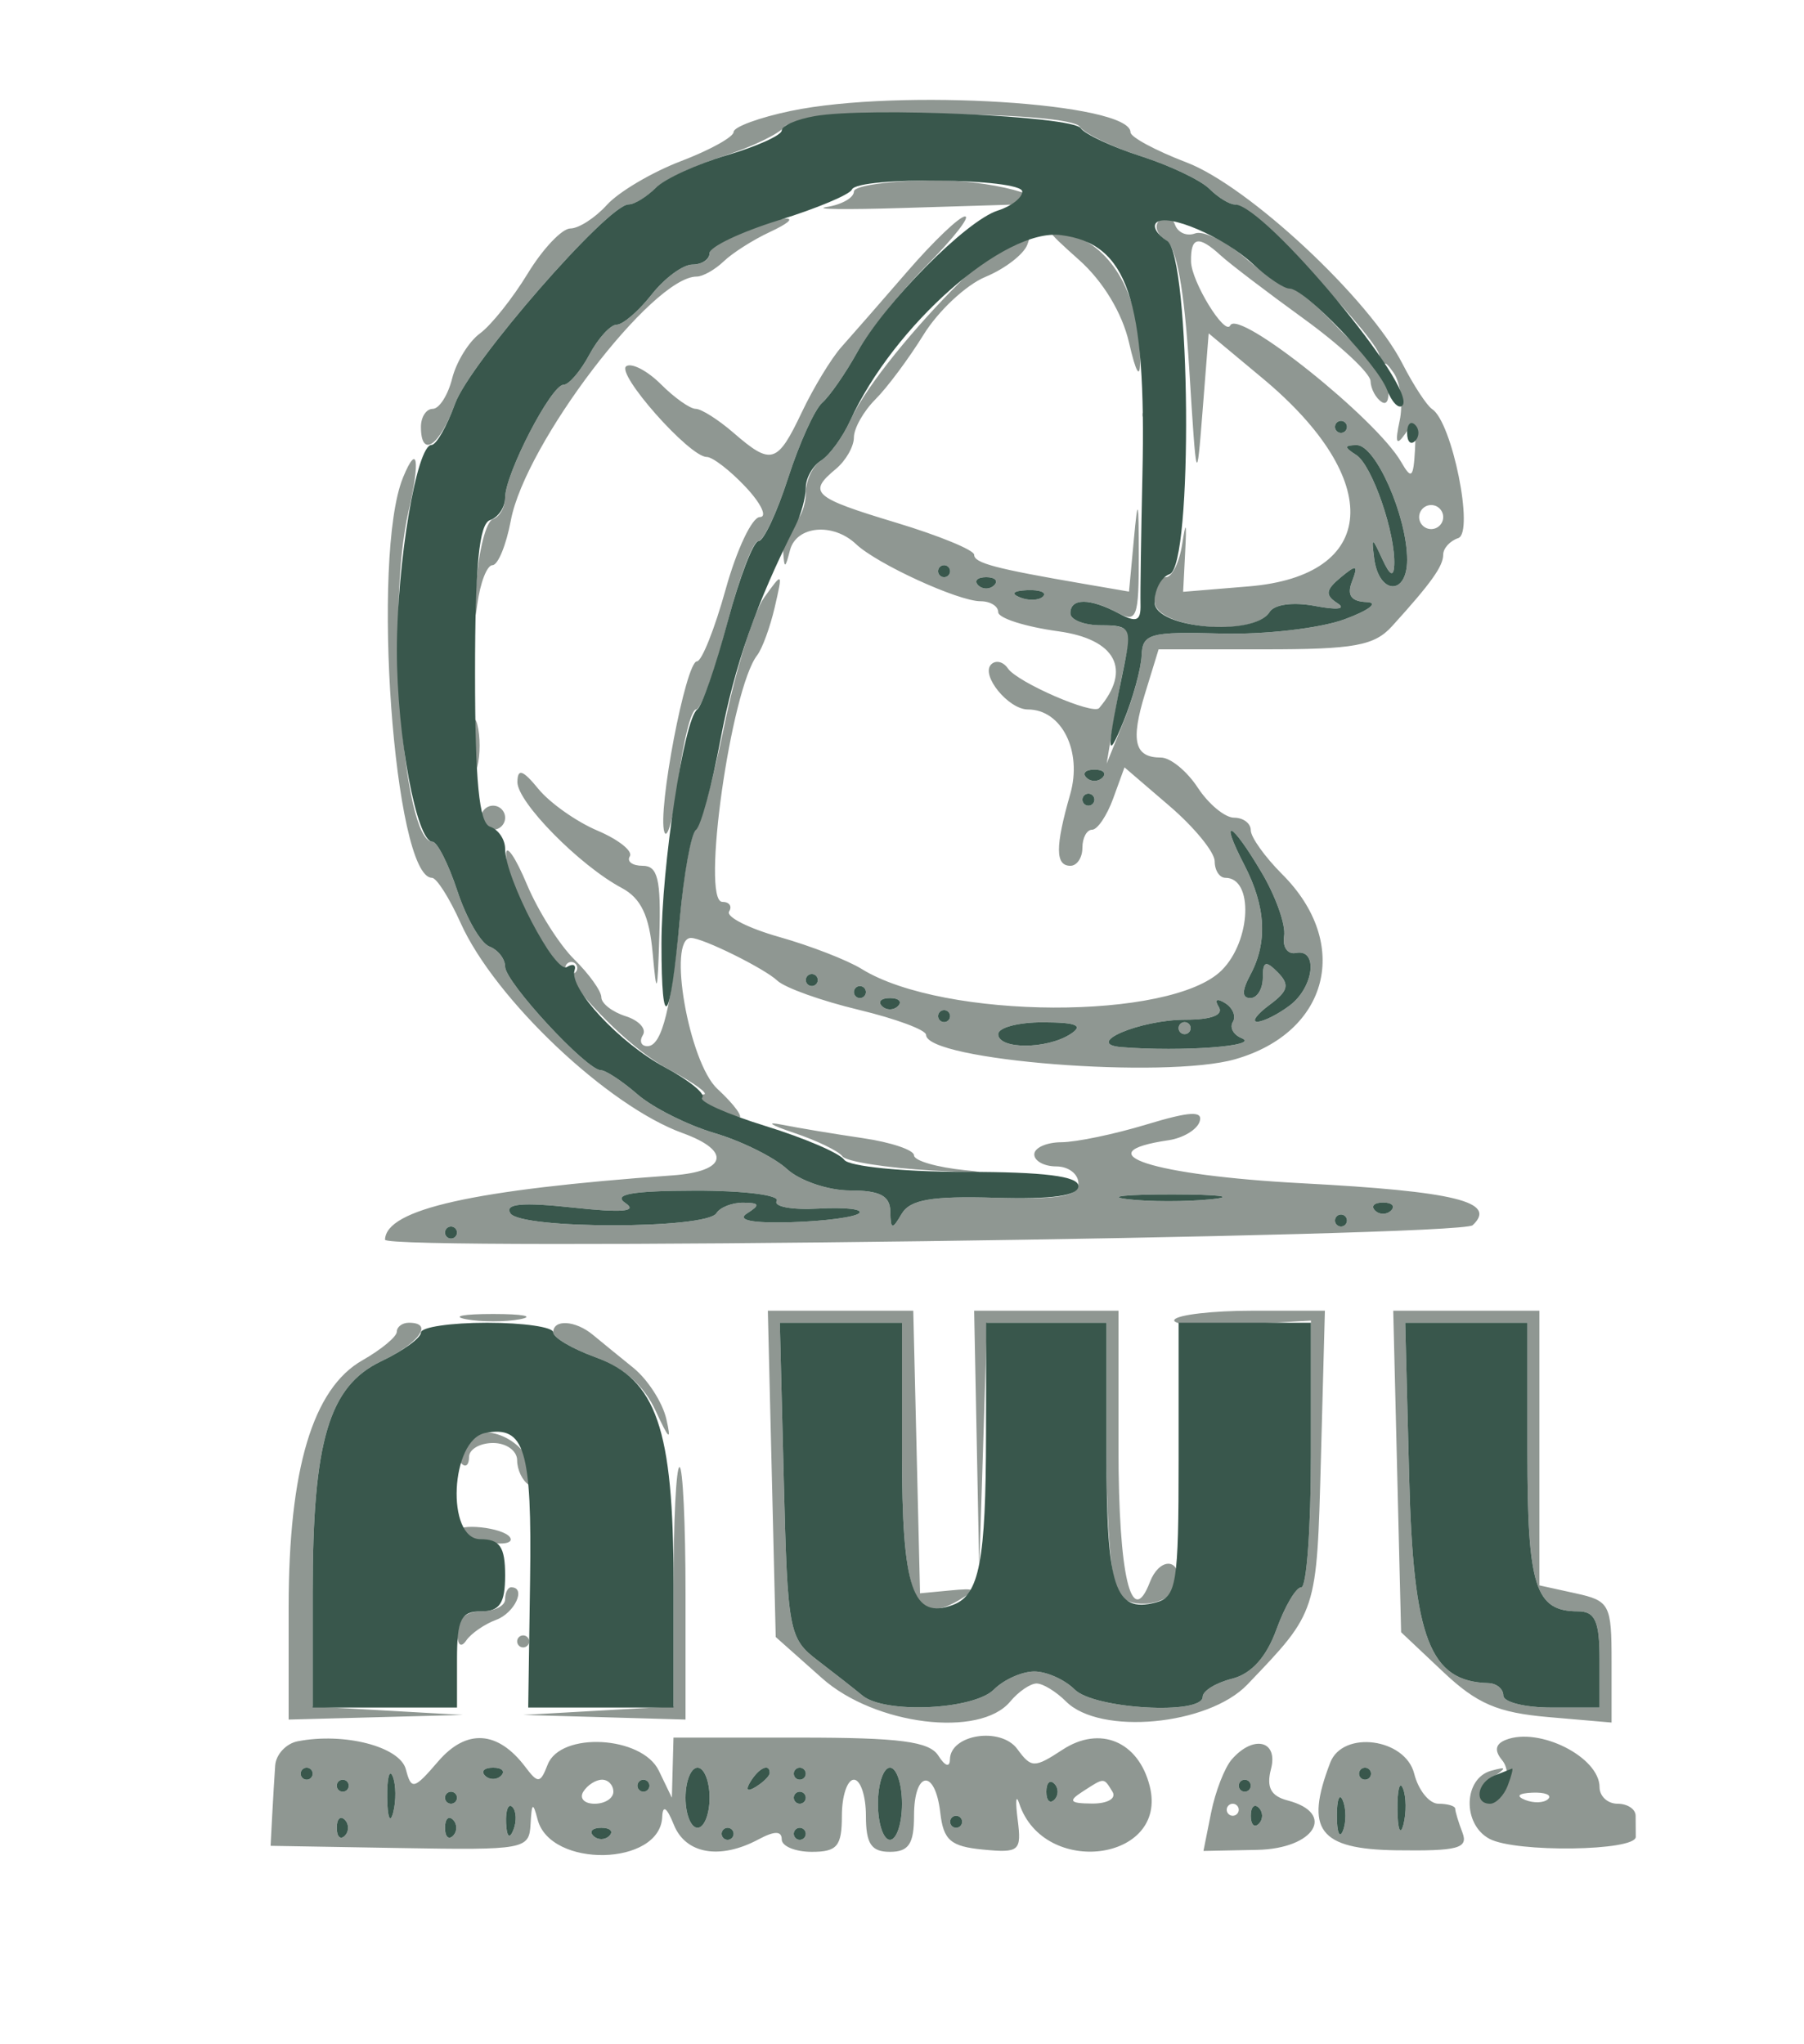 <svg xmlns="http://www.w3.org/2000/svg" width="150" height="170" viewBox="0 0 150 170" version="1.1"><path d="M 65.750 9.226 C 63.138 9.771, 61 10.557, 61 10.972 C 61 11.388, 59.030 12.481, 56.622 13.400 C 54.215 14.320, 51.445 15.956, 50.467 17.036 C 49.490 18.116, 48.121 19, 47.427 19 C 46.732 19, 45.134 20.687, 43.877 22.750 C 42.620 24.813, 40.835 27.052, 39.910 27.727 C 38.985 28.401, 37.944 30.089, 37.595 31.477 C 37.247 32.865, 36.520 34, 35.981 34 C 35.441 34, 35 34.675, 35 35.500 C 35 38.162, 36.564 37.096, 37.841 33.563 C 39.061 30.191, 50.551 17, 52.269 17 C 52.750 17, 53.726 16.417, 54.439 15.704 C 55.152 14.991, 57.707 13.772, 60.118 12.996 C 62.528 12.219, 64.821 11.115, 65.214 10.542 C 65.639 9.920, 70.597 9.500, 77.500 9.500 C 84.403 9.500, 89.361 9.920, 89.786 10.542 C 90.179 11.115, 92.472 12.219, 94.882 12.996 C 97.293 13.772, 99.848 14.991, 100.561 15.704 C 101.274 16.417, 102.227 17.003, 102.679 17.007 C 103.992 17.017, 115.334 28.999, 114.665 29.668 C 114.332 30.002, 112.740 28.863, 111.128 27.137 C 109.516 25.412, 107.816 23.999, 107.349 23.999 C 106.882 23.998, 105.175 22.858, 103.556 21.466 C 101.937 20.074, 100.054 19.149, 99.371 19.411 C 98.688 19.673, 97.937 19.350, 97.702 18.694 C 97.466 18.037, 96.888 17.862, 96.416 18.304 C 95.944 18.747, 96.168 19.486, 96.913 19.946 C 97.828 20.512, 98.466 23.979, 98.881 30.642 C 99.488 40.389, 99.501 40.428, 99.997 34.112 L 100.500 27.724 105 31.474 C 115.149 39.933, 114.616 47.870, 103.838 48.764 L 98.376 49.216 98.548 45.858 C 98.674 43.408, 98.606 43.244, 98.297 45.250 C 98.064 46.763, 97.452 48, 96.937 48 C 96.421 48, 96 48.900, 96 50 C 96 52.261, 104.242 53.036, 105.562 50.899 C 105.962 50.253, 107.534 50.046, 109.371 50.398 C 111.199 50.748, 111.960 50.649, 111.203 50.160 C 110.167 49.493, 110.223 49.060, 111.476 48.020 C 112.807 46.915, 112.950 46.966, 112.416 48.359 C 111.975 49.507, 112.344 50.021, 113.643 50.070 C 114.664 50.109, 113.831 50.754, 111.790 51.504 C 109.750 52.254, 105.136 52.785, 101.539 52.684 C 95.625 52.518, 94.990 52.692, 94.923 54.500 C 94.882 55.600, 94.211 58.075, 93.433 60 L 92.018 63.500 92.598 60 C 92.917 58.075, 93.412 55.487, 93.698 54.250 C 94.134 52.359, 93.801 52, 91.608 52 C 90.174 52, 89 51.550, 89 51 C 89 49.739, 90.608 49.720, 92.913 50.953 C 94.525 51.816, 94.694 51.365, 94.689 46.203 C 94.685 41.478, 94.615 41.246, 94.280 44.850 L 93.875 49.199 90.188 48.565 C 82.729 47.284, 81 46.826, 81 46.133 C 81 45.743, 78.075 44.541, 74.500 43.462 C 67.597 41.378, 67.133 40.964, 69.500 39 C 70.325 38.315, 71 37.135, 71 36.378 C 71 35.620, 71.804 34.196, 72.786 33.214 C 73.769 32.231, 75.573 29.809, 76.795 27.831 C 78.018 25.853, 80.331 23.691, 81.937 23.026 C 83.543 22.361, 85.108 21.160, 85.417 20.357 C 87.451 15.056, 73.414 29.005, 70.682 35 C 70.055 36.375, 68.970 37.860, 68.271 38.300 C 67.572 38.740, 67 39.950, 67 40.991 C 67 42.031, 66.550 43.160, 66 43.500 C 65.450 43.840, 65.052 44.879, 65.116 45.809 C 65.221 47.334, 65.277 47.328, 65.689 45.750 C 66.221 43.717, 69.265 43.440, 71.179 45.250 C 72.924 46.902, 79.679 50, 81.534 50 C 82.340 50, 83 50.408, 83 50.906 C 83 51.405, 85.248 52.122, 87.996 52.499 C 92.778 53.157, 94.119 55.679, 91.391 58.885 C 90.885 59.480, 84.587 56.742, 83.804 55.586 C 83.422 55.020, 82.795 54.872, 82.412 55.255 C 81.523 56.144, 83.853 59, 85.467 59 C 88.279 59, 90.011 62.474, 88.984 66.055 C 87.736 70.409, 87.740 72, 89 72 C 89.550 72, 90 71.325, 90 70.500 C 90 69.675, 90.363 69, 90.807 69 C 91.251 69, 92.038 67.833, 92.557 66.407 L 93.500 63.814 97.250 67.034 C 99.313 68.805, 101 70.872, 101 71.627 C 101 72.382, 101.401 73, 101.892 73 C 104.243 73, 104.036 78.236, 101.588 80.684 C 97.395 84.878, 78.476 84.810, 71.641 80.577 C 70.464 79.848, 67.391 78.655, 64.814 77.926 C 62.237 77.198, 60.351 76.241, 60.623 75.801 C 60.895 75.360, 60.641 75, 60.059 75 C 58.275 75, 60.769 57.324, 62.952 54.500 C 63.377 53.950, 64.036 52.150, 64.418 50.500 C 65.099 47.553, 65.084 47.539, 63.537 49.696 C 62.671 50.903, 61.194 55.628, 60.255 60.196 C 59.315 64.763, 58.234 68.730, 57.851 69.011 C 57.469 69.292, 56.891 72.381, 56.568 75.875 C 55.834 83.819, 55.052 87, 53.833 87 C 53.310 87, 53.140 86.582, 53.456 86.072 C 53.771 85.562, 53.123 84.856, 52.015 84.505 C 50.907 84.153, 50 83.446, 50 82.933 C 50 82.420, 48.987 81.003, 47.750 79.785 C 46.513 78.567, 44.738 75.755, 43.806 73.535 C 42.874 71.316, 42.099 70.175, 42.084 71 C 42.001 75.499, 49.776 85.804, 55.615 88.933 C 57.735 90.070, 59.027 91.007, 58.485 91.015 C 57.283 91.034, 60.135 92.963, 61.396 92.985 C 61.889 92.993, 61.101 91.896, 59.646 90.548 C 57.278 88.354, 55.469 78, 57.453 78 C 58.433 78, 63.564 80.537, 64.634 81.551 C 65.257 82.142, 68.295 83.231, 71.384 83.972 C 74.473 84.713, 77 85.651, 77 86.057 C 77 88.190, 96.875 89.757, 102.709 88.084 C 110.499 85.849, 112.376 78.467, 106.617 72.708 C 105.178 71.269, 104 69.620, 104 69.045 C 104 68.470, 103.377 68, 102.615 68 C 101.853 68, 100.493 66.875, 99.592 65.500 C 98.691 64.125, 97.316 63, 96.536 63 C 94.329 63, 93.991 61.639, 95.211 57.665 L 96.336 54 105.168 54 C 112.619 54, 114.274 53.698, 115.750 52.072 C 118.992 48.499, 120 47.089, 120 46.126 C 120 45.598, 120.563 44.979, 121.250 44.749 C 122.597 44.300, 120.739 35.103, 119.083 34.024 C 118.641 33.736, 117.526 32.031, 116.606 30.235 C 113.833 24.824, 103.800 15.471, 98.662 13.509 C 96.098 12.530, 94 11.402, 94 11.002 C 94 8.551, 74.785 7.343, 65.750 9.226 M 71 15.930 C 71 16.442, 69.987 17.019, 68.750 17.212 C 67.513 17.405, 70.325 17.444, 75 17.298 C 79.675 17.152, 83.838 17.025, 84.250 17.016 C 89.116 16.910, 83.196 15, 78 15 C 74.150 15, 71 15.419, 71 15.930 M 61.750 19.162 C 60.237 19.715, 59 20.579, 59 21.083 C 59 21.587, 58.358 22, 57.573 22 C 56.787 22, 55.260 23.125, 54.179 24.500 C 53.097 25.875, 51.790 27, 51.275 27 C 50.760 27, 49.736 28.125, 49 29.500 C 48.264 30.875, 47.297 32, 46.851 32 C 45.835 32, 42 39.413, 42 41.377 C 42 42.178, 41.542 42.986, 40.982 43.173 C 40.422 43.359, 39.805 45.759, 39.611 48.506 C 39.418 51.253, 39.453 52.038, 39.690 50.250 C 39.927 48.462, 40.493 47, 40.949 47 C 41.405 47, 42.091 45.328, 42.474 43.285 C 43.676 36.881, 54.251 23, 57.929 23 C 58.439 23, 59.452 22.429, 60.179 21.732 C 60.905 21.035, 62.625 19.940, 64 19.300 C 67.058 17.875, 65.529 17.782, 61.750 19.162 M 75.452 22.569 C 73.278 25.082, 70.810 27.909, 69.967 28.852 C 69.124 29.795, 67.640 32.239, 66.670 34.283 C 64.636 38.568, 64.136 38.720, 61 36 C 59.732 34.900, 58.313 34, 57.847 34 C 57.381 34, 56.084 33.084, 54.964 31.964 C 53.843 30.843, 52.547 30.162, 52.082 30.449 C 51.153 31.023, 57.322 38, 58.759 38 C 59.250 38, 60.708 39.125, 62 40.500 C 63.292 41.875, 63.822 43, 63.179 43 C 62.535 43, 61.258 45.700, 60.340 49 C 59.423 52.300, 58.347 55, 57.949 55 C 57.025 55, 54.649 67.456, 55.241 69.193 C 55.487 69.912, 56.015 67.912, 56.416 64.750 C 56.816 61.587, 57.475 59, 57.879 59 C 58.284 59, 59.431 55.850, 60.430 52 C 61.429 48.150, 62.604 45, 63.042 45 C 63.481 45, 64.601 42.638, 65.532 39.750 C 66.464 36.862, 67.737 34.049, 68.363 33.497 C 68.988 32.946, 70.298 31.058, 71.274 29.302 C 72.250 27.546, 74.855 24.285, 77.063 22.055 C 79.271 19.825, 80.701 18, 80.241 18 C 79.780 18, 77.626 20.056, 75.452 22.569 M 89.729 21.621 C 91.723 23.398, 93.311 26.031, 93.879 28.500 C 94.461 31.031, 94.799 31.582, 94.800 30 C 94.802 24.690, 92.528 20.574, 89 19.502 C 86.668 18.793, 86.716 18.935, 89.729 21.621 M 99.032 21.750 C 99.062 23.419, 101.860 27.977, 102.293 27.063 C 102.963 25.650, 114.421 34.803, 116.500 38.411 C 117.356 39.897, 117.522 39.754, 117.654 37.420 C 117.769 35.371, 117.563 35.042, 116.823 36.097 C 116.104 37.121, 115.984 36.823, 116.378 34.992 C 116.674 33.612, 116.446 31.812, 115.872 30.992 C 115.043 29.809, 114.929 29.967, 115.320 31.751 C 115.591 32.990, 115.405 33.751, 114.907 33.442 C 114.408 33.134, 113.981 32.346, 113.958 31.691 C 113.935 31.036, 111.432 28.700, 108.396 26.500 C 105.359 24.300, 102.260 21.938, 101.509 21.250 C 99.648 19.547, 98.994 19.679, 99.032 21.750 M 95 34.500 C 95 34.775, 95.225 35, 95.500 35 C 95.775 35, 96 34.775, 96 34.500 C 96 34.225, 95.775 34, 95.500 34 C 95.225 34, 95 34.225, 95 34.500 M 111 35.500 C 111 35.775, 111.225 36, 111.500 36 C 111.775 36, 112 35.775, 112 35.500 C 112 35.225, 111.775 35, 111.500 35 C 111.225 35, 111 35.225, 111 35.500 M 112.768 37.836 C 114.086 38.672, 116.052 44.368, 115.930 46.993 C 115.882 48.026, 115.570 47.871, 114.938 46.500 C 114.075 44.626, 114.032 44.621, 114.258 46.417 C 114.641 49.455, 117 49.570, 117 46.551 C 117 42.944, 114.381 36.997, 112.801 37.015 C 111.760 37.028, 111.753 37.191, 112.768 37.836 M 33.512 39.707 C 30.834 46.241, 32.768 73, 35.919 73 C 36.302 73, 37.373 74.688, 38.298 76.750 C 41.143 83.086, 50.536 91.980, 56.763 94.231 C 60.844 95.707, 60.434 97.422, 55.923 97.745 C 39.331 98.935, 32.081 100.558, 32.015 103.095 C 31.991 104.057, 121.407 102.864, 122.450 101.889 C 124.531 99.943, 120.990 99.073, 108.250 98.400 C 95.838 97.745, 90.036 95.870, 97.172 94.820 C 98.366 94.644, 99.525 93.949, 99.747 93.275 C 100.049 92.358, 98.939 92.418, 95.325 93.514 C 92.671 94.320, 89.487 94.983, 88.250 94.989 C 87.013 94.995, 86 95.450, 86 96 C 86 96.550, 86.825 97, 87.833 97 C 88.842 97, 89.667 97.632, 89.667 98.405 C 89.667 99.496, 88.123 99.765, 82.770 99.608 C 77.448 99.452, 75.666 99.759, 74.967 100.953 C 74.180 102.296, 74.057 102.269, 74.030 100.750 C 74.008 99.442, 73.164 99, 70.689 99 C 68.867 99, 66.505 98.198, 65.439 97.219 C 64.372 96.239, 61.661 94.893, 59.413 94.227 C 57.165 93.562, 54.284 92.114, 53.010 91.009 C 51.736 89.904, 50.364 89, 49.961 89 C 48.777 89, 42 81.668, 42 80.386 C 42 79.741, 41.413 78.989, 40.695 78.713 C 39.977 78.438, 38.780 76.365, 38.035 74.106 C 37.290 71.848, 36.355 70, 35.959 70 C 33.487 70, 32.085 50.652, 33.969 42.528 C 34.956 38.269, 34.714 36.774, 33.512 39.707 M 118 43 C 118 43.550, 118.450 44, 119 44 C 119.550 44, 120 43.550, 120 43 C 120 42.450, 119.550 42, 119 42 C 118.450 42, 118 42.450, 118 43 M 78 47.500 C 78 47.775, 78.225 48, 78.500 48 C 78.775 48, 79 47.775, 79 47.500 C 79 47.225, 78.775 47, 78.500 47 C 78.225 47, 78 47.225, 78 47.500 M 81.333 48.667 C 81.700 49.033, 82.300 49.033, 82.667 48.667 C 83.033 48.300, 82.733 48, 82 48 C 81.267 48, 80.967 48.300, 81.333 48.667 M 84.813 49.683 C 85.534 49.972, 86.397 49.936, 86.729 49.604 C 87.061 49.272, 86.471 49.036, 85.417 49.079 C 84.252 49.127, 84.015 49.364, 84.813 49.683 M 39.232 62 C 39.232 63.925, 39.438 64.713, 39.689 63.750 C 39.941 62.788, 39.941 61.212, 39.689 60.250 C 39.438 59.288, 39.232 60.075, 39.232 62 M 43.022 65.030 C 42.998 66.699, 48.192 71.977, 51.693 73.841 C 53.299 74.697, 53.988 76.145, 54.268 79.255 C 54.599 82.931, 54.674 82.730, 54.825 77.750 C 54.966 73.134, 54.693 72, 53.441 72 C 52.584 72, 52.101 71.645, 52.369 71.212 C 52.637 70.779, 51.426 69.817, 49.678 69.075 C 47.930 68.333, 45.723 66.775, 44.772 65.613 C 43.467 64.017, 43.039 63.874, 43.022 65.030 M 90.333 64.667 C 90.700 65.033, 91.300 65.033, 91.667 64.667 C 92.033 64.300, 91.733 64, 91 64 C 90.267 64, 89.967 64.300, 90.333 64.667 M 90 66.500 C 90 66.775, 90.225 67, 90.500 67 C 90.775 67, 91 66.775, 91 66.500 C 91 66.225, 90.775 66, 90.500 66 C 90.225 66, 90 66.225, 90 66.500 M 40 68 C 40 68.550, 40.450 69, 41 69 C 41.550 69, 42 68.550, 42 68 C 42 67.450, 41.550 67, 41 67 C 40.450 67, 40 67.450, 40 68 M 103.474 71.950 C 105.255 75.394, 105.414 78.357, 103.965 81.066 C 103.251 82.399, 103.251 83, 103.965 83 C 104.534 83, 105 82.235, 105 81.300 C 105 79.931, 105.243 79.847, 106.250 80.867 C 107.252 81.883, 107.115 82.419, 105.559 83.567 C 104.491 84.355, 104.041 84.986, 104.559 84.968 C 105.076 84.951, 106.287 84.339, 107.250 83.608 C 109.255 82.086, 109.623 78.875, 107.750 79.250 C 107.063 79.388, 106.622 78.755, 106.772 77.845 C 106.922 76.934, 106.090 74.572, 104.923 72.595 C 102.370 68.268, 101.331 67.806, 103.474 71.950 M 47 80.500 C 47 80.775, 47.225 81, 47.500 81 C 47.775 81, 48 80.775, 48 80.500 C 48 80.225, 47.775 80, 47.500 80 C 47.225 80, 47 80.225, 47 80.500 M 67 81.500 C 67 81.775, 67.225 82, 67.500 82 C 67.775 82, 68 81.775, 68 81.500 C 68 81.225, 67.775 81, 67.500 81 C 67.225 81, 67 81.225, 67 81.500 M 71 82.500 C 71 82.775, 71.225 83, 71.500 83 C 71.775 83, 72 82.775, 72 82.500 C 72 82.225, 71.775 82, 71.500 82 C 71.225 82, 71 82.225, 71 82.500 M 73.333 83.667 C 73.700 84.033, 74.300 84.033, 74.667 83.667 C 75.033 83.300, 74.733 83, 74 83 C 73.267 83, 72.967 83.300, 73.333 83.667 M 101.343 83.745 C 101.751 84.406, 100.721 84.800, 98.587 84.800 C 94.768 84.800, 90.039 86.821, 93.250 87.081 C 98.254 87.485, 104.872 86.992, 103.244 86.336 C 102.553 86.057, 102.223 85.449, 102.510 84.984 C 102.797 84.519, 102.506 83.813, 101.862 83.415 C 101.170 82.987, 100.958 83.123, 101.343 83.745 M 78 84.500 C 78 84.775, 78.225 85, 78.500 85 C 78.775 85, 79 84.775, 79 84.500 C 79 84.225, 78.775 84, 78.500 84 C 78.225 84, 78 84.225, 78 84.500 M 83 86 C 83 87.274, 87.029 87.274, 89 86 C 90.116 85.279, 89.539 85.027, 86.750 85.015 C 84.688 85.007, 83 85.450, 83 86 M 98 85.500 C 98 85.775, 98.225 86, 98.500 86 C 98.775 86, 99 85.775, 99 85.500 C 99 85.225, 98.775 85, 98.500 85 C 98.225 85, 98 85.225, 98 85.500 M 66 94.203 C 67.925 94.849, 69.744 95.730, 70.043 96.162 C 70.341 96.594, 73.716 97.125, 77.543 97.342 C 81.369 97.560, 82.588 97.547, 80.250 97.314 C 77.912 97.081, 76 96.526, 76 96.081 C 76 95.636, 74.088 94.992, 71.750 94.649 C 69.412 94.307, 66.375 93.802, 65 93.528 C 63.625 93.253, 64.075 93.557, 66 94.203 M 52 100.045 C 53.050 100.755, 51.737 100.868, 47.624 100.421 C 43.416 99.964, 41.944 100.100, 42.438 100.899 C 43.262 102.234, 58.742 102.227, 59.567 100.892 C 59.870 100.401, 60.879 100.007, 61.809 100.015 C 63.167 100.028, 63.227 100.203, 62.113 100.909 C 61.225 101.472, 62.544 101.734, 65.785 101.639 C 68.567 101.557, 71.115 101.218, 71.448 100.885 C 71.780 100.553, 70.251 100.382, 68.050 100.507 C 65.849 100.631, 64.288 100.343, 64.583 99.866 C 64.877 99.390, 61.829 99.007, 57.809 99.015 C 52.545 99.026, 50.920 99.314, 52 100.045 M 93.728 99.722 C 95.503 99.943, 98.653 99.946, 100.728 99.730 C 102.802 99.513, 101.350 99.333, 97.500 99.328 C 93.650 99.324, 91.952 99.501, 93.728 99.722 M 114.333 100.667 C 114.700 101.033, 115.300 101.033, 115.667 100.667 C 116.033 100.300, 115.733 100, 115 100 C 114.267 100, 113.967 100.300, 114.333 100.667 M 111 101.500 C 111 101.775, 111.225 102, 111.500 102 C 111.775 102, 112 101.775, 112 101.500 C 112 101.225, 111.775 101, 111.500 101 C 111.225 101, 111 101.225, 111 101.500 M 37 102.500 C 37 102.775, 37.225 103, 37.500 103 C 37.775 103, 38 102.775, 38 102.500 C 38 102.225, 37.775 102, 37.500 102 C 37.225 102, 37 102.225, 37 102.500 M 38.750 109.706 C 39.987 109.944, 42.013 109.944, 43.250 109.706 C 44.487 109.467, 43.475 109.272, 41 109.272 C 38.525 109.272, 37.513 109.467, 38.750 109.706 M 64.173 122.567 L 64.500 136.135 68.360 139.567 C 72.744 143.465, 81.474 144.544, 84 141.500 C 84.685 140.675, 85.672 140, 86.194 140 C 86.716 140, 87.818 140.675, 88.643 141.500 C 91.472 144.329, 100.465 143.487, 103.716 140.088 C 109.550 133.987, 109.483 134.196, 109.832 121.278 L 110.163 109 104.141 109 C 100.828 109, 97.908 109.338, 97.652 109.750 C 97.395 110.162, 99.844 110.348, 103.093 110.161 L 109 109.822 109 120.911 C 109 127.010, 108.640 132, 108.201 132 C 107.761 132, 106.833 133.574, 106.137 135.497 C 105.301 137.809, 104.048 139.201, 102.436 139.605 C 101.096 139.942, 100 140.618, 100 141.108 C 100 142.636, 90.978 142.121, 89.357 140.500 C 88.532 139.675, 87.021 139, 86 139 C 84.979 139, 83.468 139.675, 82.643 140.500 C 80.945 142.198, 73.561 142.535, 71.708 141 C 71.044 140.449, 69.375 139.140, 68 138.090 C 65.592 136.252, 65.488 135.697, 65.171 123.091 L 64.841 110 69.921 110 L 75 110 75 120.878 C 75 132.652, 76.009 135.274, 79.698 133.092 C 81.281 132.155, 81.196 132.054, 79 132.263 L 76.500 132.500 76.218 120.750 L 75.937 109 69.891 109 L 63.845 109 64.173 122.567 M 81.211 119.750 L 81.422 130.500 81.746 120.250 L 82.070 110 87.035 110 L 92 110 92 120.800 C 92 127.227, 92.439 132.039, 93.084 132.684 C 94.495 134.095, 98 133.168, 98 131.383 C 98 129.505, 96.356 129.629, 95.614 131.563 C 94.074 135.578, 93 131.010, 93 120.441 L 93 109 87 109 L 81 109 81.211 119.750 M 116.173 122.368 L 116.500 135.736 120 139.038 C 122.813 141.692, 124.530 142.428, 128.750 142.794 L 134 143.248 134 138.203 C 134 133.412, 133.850 133.126, 131 132.500 L 128 131.841 128 120.421 L 128 109 121.923 109 L 115.845 109 116.173 122.368 M 32.994 110.750 C 32.990 111.162, 31.702 112.231, 30.130 113.125 C 26.003 115.473, 24 122.187, 24 133.678 L 24 143 31.250 142.807 L 38.500 142.615 32.250 142.260 L 26 141.905 26 132.318 C 26 119.827, 27.355 115.275, 31.690 113.208 C 34.871 111.691, 36.088 110, 34 110 C 33.450 110, 32.997 110.338, 32.994 110.750 M 46 110.799 C 46 111.239, 47.587 112.172, 49.528 112.874 C 51.853 113.715, 53.553 115.232, 54.517 117.325 C 55.633 119.747, 55.843 119.907, 55.403 118 C 55.086 116.625, 53.853 114.713, 52.663 113.750 C 51.473 112.788, 49.956 111.551, 49.292 111 C 47.843 109.800, 46 109.688, 46 110.799 M 117.171 122.890 C 117.513 136.274, 118.886 139.837, 123.750 139.967 C 124.438 139.985, 125 140.450, 125 141 C 125 141.550, 126.800 142, 129 142 L 133 142 133 138 C 133 134.815, 132.633 134, 131.200 134 C 127.655 134, 127 131.940, 127 120.800 L 127 110 121.921 110 L 116.841 110 117.171 122.890 M 38.494 120.009 C 38.112 120.627, 38.070 121.403, 38.400 121.733 C 38.730 122.063, 39 121.808, 39 121.167 C 39 120.525, 39.900 120, 41 120 C 42.100 120, 43 120.648, 43 121.441 C 43 122.234, 43.444 123.156, 43.987 123.492 C 44.615 123.880, 44.666 123.266, 44.128 121.801 C 43.216 119.319, 39.626 118.177, 38.494 120.009 M 56 131.952 L 56 141.905 49.750 142.260 L 43.500 142.615 50.250 142.807 L 57 143 57 132.500 C 57 126.725, 56.775 122, 56.500 122 C 56.225 122, 56 126.479, 56 131.952 M 38 127.383 C 38 127.594, 39.111 127.979, 40.470 128.239 C 41.828 128.499, 42.702 128.326, 42.411 127.856 C 41.899 127.027, 38 126.610, 38 127.383 M 42 133 C 42 133.550, 41.100 134, 40 134 C 38.756 134, 38.006 134.662, 38.015 135.750 C 38.025 136.805, 38.323 137.074, 38.765 136.427 C 39.169 135.837, 40.288 135.064, 41.250 134.708 C 42.802 134.136, 43.788 132, 42.500 132 C 42.225 132, 42 132.450, 42 133 M 43 136.500 C 43 136.775, 43.225 137, 43.500 137 C 43.775 137, 44 136.775, 44 136.500 C 44 136.225, 43.775 136, 43.500 136 C 43.225 136, 43 136.225, 43 136.500 M 24.750 144.806 C 23.788 144.994, 22.946 145.901, 22.881 146.823 C 22.816 147.745, 22.703 149.625, 22.631 151 L 22.500 153.500 33.250 153.684 C 43.659 153.861, 44.004 153.798, 44.116 151.684 C 44.210 149.908, 44.319 149.837, 44.700 151.307 C 45.758 155.387, 54.900 155.195, 55.063 151.089 C 55.104 150.062, 55.447 150.296, 56.031 151.750 C 57.009 154.182, 59.868 154.676, 63.066 152.965 C 64.399 152.251, 65 152.251, 65 152.965 C 65 153.534, 66.125 154, 67.500 154 C 69.611 154, 70 153.533, 70 151 C 70 149.350, 70.450 148, 71 148 C 71.550 148, 72 149.350, 72 151 C 72 153.333, 72.444 154, 74 154 C 75.556 154, 76 153.333, 76 151 C 76 147.239, 77.756 147.038, 78.184 150.750 C 78.447 153.039, 79.043 153.552, 81.737 153.812 C 84.763 154.104, 84.952 153.941, 84.617 151.312 C 84.419 149.766, 84.478 149.164, 84.746 149.975 C 86.793 156.168, 97.170 154.797, 95.600 148.542 C 94.663 144.810, 91.460 143.469, 88.350 145.506 C 86.005 147.043, 85.749 147.039, 84.591 145.455 C 83.218 143.578, 79.012 144.225, 78.985 146.317 C 78.976 147.012, 78.578 146.881, 78.021 146 C 77.276 144.822, 74.814 144.500, 66.536 144.500 L 56 144.500 55.932 147 L 55.865 149.500 54.780 147.250 C 53.380 144.349, 46.608 143.983, 45.536 146.750 C 44.927 148.319, 44.735 148.339, 43.679 146.938 C 41.395 143.911, 38.783 143.745, 36.436 146.476 C 34.416 148.827, 34.202 148.880, 33.747 147.139 C 33.253 145.251, 28.629 144.052, 24.750 144.806 M 125.208 144.686 C 124.334 145.030, 124.235 145.578, 124.901 146.381 C 126.036 147.749, 124.544 150.877, 123.333 149.667 C 122.907 149.240, 123.220 148.431, 124.029 147.869 C 125.314 146.977, 125.311 146.899, 124 147.252 C 121.680 147.878, 121.576 151.703, 123.846 152.918 C 126.019 154.080, 136.030 153.942, 136.012 152.750 C 136.005 152.338, 136 151.550, 136 151 C 136 150.450, 135.325 150, 134.500 150 C 133.675 150, 133 149.380, 133 148.622 C 133 146.123, 127.989 143.592, 125.208 144.686 M 102.420 146.314 C 101.826 146.995, 101.053 148.986, 100.702 150.739 L 100.065 153.926 104.532 153.836 C 109.310 153.740, 111.129 150.790, 107.065 149.727 C 105.667 149.362, 105.283 148.635, 105.681 147.111 C 106.300 144.746, 104.229 144.240, 102.420 146.314 M 110.607 146.582 C 108.462 152.173, 109.673 153.780, 116.099 153.871 C 121.234 153.943, 122.103 153.710, 121.599 152.397 C 121.269 151.538, 121 150.648, 121 150.418 C 121 150.188, 120.374 150, 119.608 150 C 118.843 150, 117.934 148.875, 117.589 147.500 C 116.849 144.549, 111.649 143.865, 110.607 146.582 M 25 147.500 C 25 147.775, 25.225 148, 25.500 148 C 25.775 148, 26 147.775, 26 147.500 C 26 147.225, 25.775 147, 25.500 147 C 25.225 147, 25 147.225, 25 147.500 M 32.195 149.500 C 32.215 151.150, 32.439 151.704, 32.693 150.731 C 32.947 149.758, 32.930 148.408, 32.656 147.731 C 32.382 147.054, 32.175 147.850, 32.195 149.500 M 40.333 147.667 C 40.700 148.033, 41.300 148.033, 41.667 147.667 C 42.033 147.300, 41.733 147, 41 147 C 40.267 147, 39.967 147.300, 40.333 147.667 M 57 149.500 C 57 150.875, 57.450 152, 58 152 C 58.550 152, 59 150.875, 59 149.500 C 59 148.125, 58.550 147, 58 147 C 57.450 147, 57 148.125, 57 149.500 M 62.405 148.155 C 61.962 148.870, 62.130 149.038, 62.845 148.595 C 63.480 148.203, 64 147.684, 64 147.441 C 64 146.607, 63.117 147.002, 62.405 148.155 M 66 147.500 C 66 147.775, 66.225 148, 66.500 148 C 66.775 148, 67 147.775, 67 147.500 C 67 147.225, 66.775 147, 66.500 147 C 66.225 147, 66 147.225, 66 147.500 M 73 150 C 73 151.650, 73.450 153, 74 153 C 74.550 153, 75 151.650, 75 150 C 75 148.350, 74.550 147, 74 147 C 73.450 147, 73 148.350, 73 150 M 113 147.500 C 113 147.775, 113.225 148, 113.500 148 C 113.775 148, 114 147.775, 114 147.500 C 114 147.225, 113.775 147, 113.500 147 C 113.225 147, 113 147.225, 113 147.500 M 28 148.500 C 28 148.775, 28.225 149, 28.500 149 C 28.775 149, 29 148.775, 29 148.500 C 29 148.225, 28.775 148, 28.500 148 C 28.225 148, 28 148.225, 28 148.500 M 48.500 149 C 48.160 149.550, 48.584 150, 49.441 150 C 50.298 150, 51 149.550, 51 149 C 51 148.450, 50.577 148, 50.059 148 C 49.541 148, 48.840 148.450, 48.500 149 M 53 148.500 C 53 148.775, 53.225 149, 53.500 149 C 53.775 149, 54 148.775, 54 148.500 C 54 148.225, 53.775 148, 53.500 148 C 53.225 148, 53 148.225, 53 148.500 M 87 149 C 87 149.733, 87.300 150.033, 87.667 149.667 C 88.033 149.300, 88.033 148.700, 87.667 148.333 C 87.300 147.967, 87 148.267, 87 149 M 90 149 C 88.793 149.780, 88.951 149.972, 90.809 149.985 C 92.097 149.993, 92.845 149.558, 92.500 149 C 91.757 147.798, 91.861 147.798, 90 149 M 103 148.500 C 103 148.775, 103.225 149, 103.500 149 C 103.775 149, 104 148.775, 104 148.500 C 104 148.225, 103.775 148, 103.500 148 C 103.225 148, 103 148.225, 103 148.500 M 116.195 150.500 C 116.215 152.150, 116.439 152.704, 116.693 151.731 C 116.947 150.758, 116.930 149.408, 116.656 148.731 C 116.382 148.054, 116.175 148.850, 116.195 150.500 M 37 149.500 C 37 149.775, 37.225 150, 37.500 150 C 37.775 150, 38 149.775, 38 149.500 C 38 149.225, 37.775 149, 37.500 149 C 37.225 149, 37 149.225, 37 149.500 M 66 149.500 C 66 149.775, 66.225 150, 66.500 150 C 66.775 150, 67 149.775, 67 149.500 C 67 149.225, 66.775 149, 66.500 149 C 66.225 149, 66 149.225, 66 149.500 M 111.158 151 C 111.158 152.375, 111.385 152.938, 111.662 152.250 C 111.940 151.563, 111.940 150.438, 111.662 149.750 C 111.385 149.063, 111.158 149.625, 111.158 151 M 126.813 149.683 C 127.534 149.972, 128.397 149.936, 128.729 149.604 C 129.061 149.272, 128.471 149.036, 127.417 149.079 C 126.252 149.127, 126.015 149.364, 126.813 149.683 M 42.079 151.583 C 42.127 152.748, 42.364 152.985, 42.683 152.188 C 42.972 151.466, 42.936 150.603, 42.604 150.271 C 42.272 149.939, 42.036 150.529, 42.079 151.583 M 102 150.500 C 102 150.775, 102.225 151, 102.500 151 C 102.775 151, 103 150.775, 103 150.500 C 103 150.225, 102.775 150, 102.500 150 C 102.225 150, 102 150.225, 102 150.500 M 104 151 C 104 151.733, 104.300 152.033, 104.667 151.667 C 105.033 151.300, 105.033 150.700, 104.667 150.333 C 104.300 149.967, 104 150.267, 104 151 M 28 152 C 28 152.733, 28.300 153.033, 28.667 152.667 C 29.033 152.300, 29.033 151.700, 28.667 151.333 C 28.300 150.967, 28 151.267, 28 152 M 37 152 C 37 152.733, 37.300 153.033, 37.667 152.667 C 38.033 152.300, 38.033 151.700, 37.667 151.333 C 37.300 150.967, 37 151.267, 37 152 M 79 151.500 C 79 151.775, 79.225 152, 79.500 152 C 79.775 152, 80 151.775, 80 151.500 C 80 151.225, 79.775 151, 79.500 151 C 79.225 151, 79 151.225, 79 151.500 M 49.333 152.667 C 49.700 153.033, 50.300 153.033, 50.667 152.667 C 51.033 152.300, 50.733 152, 50 152 C 49.267 152, 48.967 152.300, 49.333 152.667 M 60 152.500 C 60 152.775, 60.225 153, 60.500 153 C 60.775 153, 61 152.775, 61 152.500 C 61 152.225, 60.775 152, 60.500 152 C 60.225 152, 60 152.225, 60 152.500 M 66 152.500 C 66 152.775, 66.225 153, 66.500 153 C 66.775 153, 67 152.775, 67 152.500 C 67 152.225, 66.775 152, 66.500 152 C 66.225 152, 66 152.225, 66 152.500" stroke="none" fill="#8f9792" fill-rule="evenodd"/><path d="M 67.750 9.655 C 66.237 9.918, 65 10.455, 65 10.848 C 65 11.242, 62.950 12.169, 60.445 12.908 C 57.939 13.648, 55.271 14.871, 54.516 15.627 C 53.761 16.382, 52.750 17, 52.269 17 C 50.551 17, 39.061 30.191, 37.841 33.563 C 37.158 35.453, 36.276 37, 35.882 37 C 34.649 37, 33 46.788, 33 54.106 C 33 61.204, 34.637 70, 35.959 70 C 36.355 70, 37.290 71.848, 38.035 74.106 C 38.780 76.365, 39.977 78.438, 40.695 78.713 C 41.413 78.989, 42 79.741, 42 80.386 C 42 81.668, 48.777 89, 49.961 89 C 50.364 89, 51.736 89.904, 53.010 91.009 C 54.284 92.114, 57.165 93.562, 59.413 94.227 C 61.661 94.893, 64.372 96.239, 65.439 97.219 C 66.505 98.198, 68.867 99, 70.689 99 C 73.164 99, 74.008 99.442, 74.030 100.750 C 74.057 102.269, 74.180 102.296, 74.967 100.953 C 75.666 99.759, 77.448 99.452, 82.770 99.608 C 87.510 99.747, 89.667 99.442, 89.667 98.633 C 89.667 97.812, 86.817 97.455, 80.283 97.455 C 75.122 97.455, 70.584 97.003, 70.199 96.450 C 69.815 95.898, 66.873 94.635, 63.662 93.644 C 60.451 92.653, 58.077 91.590, 58.386 91.281 C 58.694 90.972, 57.300 89.837, 55.288 88.758 C 51.525 86.742, 47.287 82.193, 47.775 80.695 C 47.926 80.231, 47.636 80.107, 47.132 80.419 C 46.165 81.016, 42 73.042, 42 70.594 C 42 69.809, 41.438 68.979, 40.750 68.750 C 39.840 68.447, 39.500 64.978, 39.500 56 C 39.500 47.022, 39.840 43.553, 40.750 43.250 C 41.438 43.021, 42 42.178, 42 41.377 C 42 39.413, 45.835 32, 46.851 32 C 47.297 32, 48.264 30.875, 49 29.500 C 49.736 28.125, 50.760 27, 51.275 27 C 51.790 27, 53.097 25.875, 54.179 24.500 C 55.260 23.125, 56.787 22, 57.573 22 C 58.358 22, 59 21.573, 59 21.051 C 59 20.529, 61.587 19.298, 64.750 18.316 C 67.912 17.333, 70.650 16.185, 70.833 15.764 C 71.315 14.659, 85 14.821, 85 15.933 C 85 16.446, 84.082 17.157, 82.959 17.513 C 80.338 18.345, 73.567 25.176, 71.274 29.302 C 70.298 31.058, 68.988 32.946, 68.363 33.497 C 67.737 34.049, 66.464 36.862, 65.532 39.750 C 64.601 42.638, 63.492 45, 63.068 45 C 62.644 45, 61.483 48.038, 60.489 51.750 C 59.494 55.462, 58.363 58.725, 57.975 59 C 56.871 59.783, 55 72.045, 55 78.499 C 55 86.168, 55.735 85.193, 56.517 76.485 C 56.861 72.660, 57.470 69.298, 57.869 69.015 C 58.268 68.732, 59.186 65.350, 59.909 61.500 C 61.054 55.396, 62.918 50.075, 66.119 43.764 C 66.604 42.809, 67 41.368, 67 40.563 C 67 39.758, 67.572 38.740, 68.271 38.300 C 68.970 37.860, 70.055 36.375, 70.682 35 C 74.298 27.068, 83.504 18.956, 88.214 19.552 C 93.758 20.254, 95.322 24.858, 94.991 39.500 C 94.879 44.450, 94.807 49.288, 94.832 50.252 C 94.867 51.657, 94.506 51.806, 93.004 51.002 C 90.615 49.724, 89 49.723, 89 51 C 89 51.550, 90.161 52, 91.579 52 C 93.960 52, 94.107 52.250, 93.490 55.250 C 91.975 62.615, 91.960 63.555, 93.415 60 C 94.203 58.075, 94.882 55.600, 94.923 54.500 C 94.990 52.692, 95.625 52.518, 101.539 52.684 C 105.136 52.785, 109.750 52.254, 111.790 51.504 C 113.831 50.754, 114.664 50.109, 113.643 50.070 C 112.344 50.021, 111.975 49.507, 112.416 48.359 C 112.950 46.966, 112.807 46.915, 111.476 48.020 C 110.223 49.060, 110.167 49.493, 111.203 50.160 C 111.960 50.649, 111.199 50.748, 109.371 50.398 C 107.534 50.046, 105.962 50.253, 105.562 50.899 C 104.279 52.975, 96 52.269, 96 50.083 C 96 49.029, 96.563 47.979, 97.250 47.750 C 99.214 47.096, 99.008 21.242, 97.029 20.018 C 96.220 19.518, 95.820 18.847, 96.140 18.526 C 97.009 17.658, 101.749 19.688, 104.214 21.985 C 105.404 23.093, 106.757 24, 107.222 24 C 108.475 24, 114.500 30.254, 115.329 32.415 C 115.724 33.444, 116.298 34.035, 116.605 33.729 C 117.954 32.379, 105.170 17.027, 102.679 17.007 C 102.227 17.003, 101.274 16.417, 100.561 15.704 C 99.848 14.991, 97.293 13.772, 94.882 12.996 C 92.472 12.219, 90.211 11.167, 89.858 10.658 C 89.160 9.650, 72.201 8.881, 67.750 9.655 M 111 35.500 C 111 35.775, 111.225 36, 111.500 36 C 111.775 36, 112 35.775, 112 35.500 C 112 35.225, 111.775 35, 111.500 35 C 111.225 35, 111 35.225, 111 35.500 M 117 36 C 117 36.733, 117.300 37.033, 117.667 36.667 C 118.033 36.300, 118.033 35.700, 117.667 35.333 C 117.300 34.967, 117 35.267, 117 36 M 112.768 37.836 C 114.086 38.672, 116.052 44.368, 115.930 46.993 C 115.882 48.026, 115.570 47.871, 114.938 46.500 C 114.075 44.626, 114.032 44.621, 114.258 46.417 C 114.641 49.455, 117 49.570, 117 46.551 C 117 42.944, 114.381 36.997, 112.801 37.015 C 111.760 37.028, 111.753 37.191, 112.768 37.836 M 78 47.500 C 78 47.775, 78.225 48, 78.500 48 C 78.775 48, 79 47.775, 79 47.500 C 79 47.225, 78.775 47, 78.500 47 C 78.225 47, 78 47.225, 78 47.500 M 81.333 48.667 C 81.700 49.033, 82.300 49.033, 82.667 48.667 C 83.033 48.300, 82.733 48, 82 48 C 81.267 48, 80.967 48.300, 81.333 48.667 M 84.813 49.683 C 85.534 49.972, 86.397 49.936, 86.729 49.604 C 87.061 49.272, 86.471 49.036, 85.417 49.079 C 84.252 49.127, 84.015 49.364, 84.813 49.683 M 90.333 64.667 C 90.700 65.033, 91.300 65.033, 91.667 64.667 C 92.033 64.300, 91.733 64, 91 64 C 90.267 64, 89.967 64.300, 90.333 64.667 M 90 66.500 C 90 66.775, 90.225 67, 90.500 67 C 90.775 67, 91 66.775, 91 66.500 C 91 66.225, 90.775 66, 90.500 66 C 90.225 66, 90 66.225, 90 66.500 M 103.474 71.950 C 105.255 75.394, 105.414 78.357, 103.965 81.066 C 103.251 82.399, 103.251 83, 103.965 83 C 104.534 83, 105 82.235, 105 81.300 C 105 79.931, 105.243 79.847, 106.250 80.867 C 107.252 81.883, 107.115 82.419, 105.559 83.567 C 104.491 84.355, 104.041 84.986, 104.559 84.968 C 105.076 84.951, 106.287 84.339, 107.250 83.608 C 109.255 82.086, 109.623 78.875, 107.750 79.250 C 107.063 79.388, 106.622 78.755, 106.772 77.845 C 106.922 76.934, 106.090 74.572, 104.923 72.595 C 102.370 68.268, 101.331 67.806, 103.474 71.950 M 67 81.500 C 67 81.775, 67.225 82, 67.500 82 C 67.775 82, 68 81.775, 68 81.500 C 68 81.225, 67.775 81, 67.500 81 C 67.225 81, 67 81.225, 67 81.500 M 71 82.500 C 71 82.775, 71.225 83, 71.500 83 C 71.775 83, 72 82.775, 72 82.500 C 72 82.225, 71.775 82, 71.500 82 C 71.225 82, 71 82.225, 71 82.500 M 73.333 83.667 C 73.700 84.033, 74.300 84.033, 74.667 83.667 C 75.033 83.300, 74.733 83, 74 83 C 73.267 83, 72.967 83.300, 73.333 83.667 M 101.343 83.745 C 101.751 84.406, 100.721 84.800, 98.587 84.800 C 94.768 84.800, 90.039 86.821, 93.250 87.081 C 98.254 87.485, 104.872 86.992, 103.244 86.336 C 102.553 86.057, 102.223 85.449, 102.510 84.984 C 102.797 84.519, 102.506 83.813, 101.862 83.415 C 101.170 82.987, 100.958 83.123, 101.343 83.745 M 78 84.500 C 78 84.775, 78.225 85, 78.500 85 C 78.775 85, 79 84.775, 79 84.500 C 79 84.225, 78.775 84, 78.500 84 C 78.225 84, 78 84.225, 78 84.500 M 83 86 C 83 87.274, 87.029 87.274, 89 86 C 90.116 85.279, 89.539 85.027, 86.750 85.015 C 84.688 85.007, 83 85.450, 83 86 M 98 85.500 C 98 85.775, 98.225 86, 98.500 86 C 98.775 86, 99 85.775, 99 85.500 C 99 85.225, 98.775 85, 98.500 85 C 98.225 85, 98 85.225, 98 85.500 M 52 100.045 C 53.050 100.755, 51.737 100.868, 47.624 100.421 C 43.416 99.964, 41.944 100.100, 42.438 100.899 C 43.262 102.234, 58.742 102.227, 59.567 100.892 C 59.870 100.401, 60.879 100.007, 61.809 100.015 C 63.167 100.028, 63.227 100.203, 62.113 100.909 C 61.225 101.472, 62.544 101.734, 65.785 101.639 C 68.567 101.557, 71.115 101.218, 71.448 100.885 C 71.780 100.553, 70.251 100.382, 68.050 100.507 C 65.849 100.631, 64.288 100.343, 64.583 99.866 C 64.877 99.390, 61.829 99.007, 57.809 99.015 C 52.545 99.026, 50.920 99.314, 52 100.045 M 93.728 99.722 C 95.503 99.943, 98.653 99.946, 100.728 99.730 C 102.802 99.513, 101.350 99.333, 97.500 99.328 C 93.650 99.324, 91.952 99.501, 93.728 99.722 M 114.333 100.667 C 114.700 101.033, 115.300 101.033, 115.667 100.667 C 116.033 100.300, 115.733 100, 115 100 C 114.267 100, 113.967 100.300, 114.333 100.667 M 111 101.500 C 111 101.775, 111.225 102, 111.500 102 C 111.775 102, 112 101.775, 112 101.500 C 112 101.225, 111.775 101, 111.500 101 C 111.225 101, 111 101.225, 111 101.500 M 37 102.500 C 37 102.775, 37.225 103, 37.500 103 C 37.775 103, 38 102.775, 38 102.500 C 38 102.225, 37.775 102, 37.500 102 C 37.225 102, 37 102.225, 37 102.500 M 35 110.815 C 35 111.263, 33.511 112.340, 31.690 113.208 C 27.352 115.277, 26 119.827, 26 132.366 L 26 142 32 142 L 38 142 38 138 C 38 134.667, 38.333 134, 40 134 C 41.556 134, 42 133.333, 42 131 C 42 128.639, 41.562 128, 39.943 128 C 37.061 128, 37.449 119.717, 40.356 119.165 C 43.631 118.543, 44.234 120.529, 44.075 131.415 L 43.920 142 49.960 142 L 56 142 56 131.622 C 56 118.811, 54.579 114.700, 49.516 112.870 C 47.582 112.170, 46 111.239, 46 110.799 C 46 110.360, 43.525 110, 40.500 110 C 37.475 110, 35 110.367, 35 110.815 M 65.171 123.091 C 65.488 135.697, 65.592 136.252, 68 138.090 C 69.375 139.140, 71.044 140.449, 71.708 141 C 73.561 142.535, 80.945 142.198, 82.643 140.500 C 83.468 139.675, 84.979 139, 86 139 C 87.021 139, 88.532 139.675, 89.357 140.500 C 90.978 142.121, 100 142.636, 100 141.108 C 100 140.618, 101.096 139.942, 102.436 139.605 C 104.048 139.201, 105.301 137.809, 106.137 135.497 C 106.833 133.574, 107.761 132, 108.201 132 C 108.640 132, 109 127.050, 109 121 L 109 110 103.500 110 L 98 110 98 121.383 C 98 131.759, 97.830 132.811, 96.084 133.268 C 92.695 134.154, 92 132.032, 92 120.800 L 92 110 87 110 L 82 110 81.986 119.250 C 81.971 129.812, 81.435 132.619, 79.275 133.448 C 75.887 134.748, 75 132.138, 75 120.878 L 75 110 69.921 110 L 64.841 110 65.171 123.091 M 117.171 122.890 C 117.513 136.274, 118.886 139.837, 123.750 139.967 C 124.438 139.985, 125 140.450, 125 141 C 125 141.550, 126.800 142, 129 142 L 133 142 133 138 C 133 134.815, 132.633 134, 131.200 134 C 127.655 134, 127 131.940, 127 120.800 L 127 110 121.921 110 L 116.841 110 117.171 122.890 M 25 147.500 C 25 147.775, 25.225 148, 25.500 148 C 25.775 148, 26 147.775, 26 147.500 C 26 147.225, 25.775 147, 25.500 147 C 25.225 147, 25 147.225, 25 147.500 M 32.195 149.500 C 32.215 151.150, 32.439 151.704, 32.693 150.731 C 32.947 149.758, 32.930 148.408, 32.656 147.731 C 32.382 147.054, 32.175 147.850, 32.195 149.500 M 40.333 147.667 C 40.700 148.033, 41.300 148.033, 41.667 147.667 C 42.033 147.300, 41.733 147, 41 147 C 40.267 147, 39.967 147.300, 40.333 147.667 M 57 149.500 C 57 150.875, 57.450 152, 58 152 C 58.550 152, 59 150.875, 59 149.500 C 59 148.125, 58.550 147, 58 147 C 57.450 147, 57 148.125, 57 149.500 M 62.405 148.155 C 61.962 148.870, 62.130 149.038, 62.845 148.595 C 63.480 148.203, 64 147.684, 64 147.441 C 64 146.607, 63.117 147.002, 62.405 148.155 M 66 147.500 C 66 147.775, 66.225 148, 66.500 148 C 66.775 148, 67 147.775, 67 147.500 C 67 147.225, 66.775 147, 66.500 147 C 66.225 147, 66 147.225, 66 147.500 M 73 150 C 73 151.650, 73.450 153, 74 153 C 74.550 153, 75 151.650, 75 150 C 75 148.350, 74.550 147, 74 147 C 73.450 147, 73 148.350, 73 150 M 113 147.500 C 113 147.775, 113.225 148, 113.500 148 C 113.775 148, 114 147.775, 114 147.500 C 114 147.225, 113.775 147, 113.500 147 C 113.225 147, 113 147.225, 113 147.500 M 124.250 147.662 C 122.820 148.239, 122.551 150, 123.893 150 C 124.384 150, 125.045 149.325, 125.362 148.500 C 125.678 147.675, 125.839 147.036, 125.719 147.079 C 125.598 147.122, 124.938 147.385, 124.250 147.662 M 28 148.500 C 28 148.775, 28.225 149, 28.500 149 C 28.775 149, 29 148.775, 29 148.500 C 29 148.225, 28.775 148, 28.500 148 C 28.225 148, 28 148.225, 28 148.500 M 53 148.500 C 53 148.775, 53.225 149, 53.500 149 C 53.775 149, 54 148.775, 54 148.500 C 54 148.225, 53.775 148, 53.500 148 C 53.225 148, 53 148.225, 53 148.500 M 87 149 C 87 149.733, 87.300 150.033, 87.667 149.667 C 88.033 149.300, 88.033 148.700, 87.667 148.333 C 87.300 147.967, 87 148.267, 87 149 M 103 148.500 C 103 148.775, 103.225 149, 103.500 149 C 103.775 149, 104 148.775, 104 148.500 C 104 148.225, 103.775 148, 103.500 148 C 103.225 148, 103 148.225, 103 148.500 M 116.195 150.500 C 116.215 152.150, 116.439 152.704, 116.693 151.731 C 116.947 150.758, 116.930 149.408, 116.656 148.731 C 116.382 148.054, 116.175 148.850, 116.195 150.500 M 37 149.500 C 37 149.775, 37.225 150, 37.500 150 C 37.775 150, 38 149.775, 38 149.500 C 38 149.225, 37.775 149, 37.500 149 C 37.225 149, 37 149.225, 37 149.500 M 66 149.500 C 66 149.775, 66.225 150, 66.500 150 C 66.775 150, 67 149.775, 67 149.500 C 67 149.225, 66.775 149, 66.500 149 C 66.225 149, 66 149.225, 66 149.500 M 111.158 151 C 111.158 152.375, 111.385 152.938, 111.662 152.250 C 111.940 151.563, 111.940 150.438, 111.662 149.750 C 111.385 149.063, 111.158 149.625, 111.158 151 M 42.079 151.583 C 42.127 152.748, 42.364 152.985, 42.683 152.188 C 42.972 151.466, 42.936 150.603, 42.604 150.271 C 42.272 149.939, 42.036 150.529, 42.079 151.583 M 104 151 C 104 151.733, 104.300 152.033, 104.667 151.667 C 105.033 151.300, 105.033 150.700, 104.667 150.333 C 104.300 149.967, 104 150.267, 104 151 M 28 152 C 28 152.733, 28.300 153.033, 28.667 152.667 C 29.033 152.300, 29.033 151.700, 28.667 151.333 C 28.300 150.967, 28 151.267, 28 152 M 37 152 C 37 152.733, 37.300 153.033, 37.667 152.667 C 38.033 152.300, 38.033 151.700, 37.667 151.333 C 37.300 150.967, 37 151.267, 37 152 M 79 151.500 C 79 151.775, 79.225 152, 79.500 152 C 79.775 152, 80 151.775, 80 151.500 C 80 151.225, 79.775 151, 79.500 151 C 79.225 151, 79 151.225, 79 151.500 M 49.333 152.667 C 49.700 153.033, 50.300 153.033, 50.667 152.667 C 51.033 152.300, 50.733 152, 50 152 C 49.267 152, 48.967 152.300, 49.333 152.667 M 60 152.500 C 60 152.775, 60.225 153, 60.500 153 C 60.775 153, 61 152.775, 61 152.500 C 61 152.225, 60.775 152, 60.500 152 C 60.225 152, 60 152.225, 60 152.500 M 66 152.500 C 66 152.775, 66.225 153, 66.500 153 C 66.775 153, 67 152.775, 67 152.500 C 67 152.225, 66.775 152, 66.500 152 C 66.225 152, 66 152.225, 66 152.500" stroke="none" fill="#39574c" fill-rule="evenodd"/></svg>